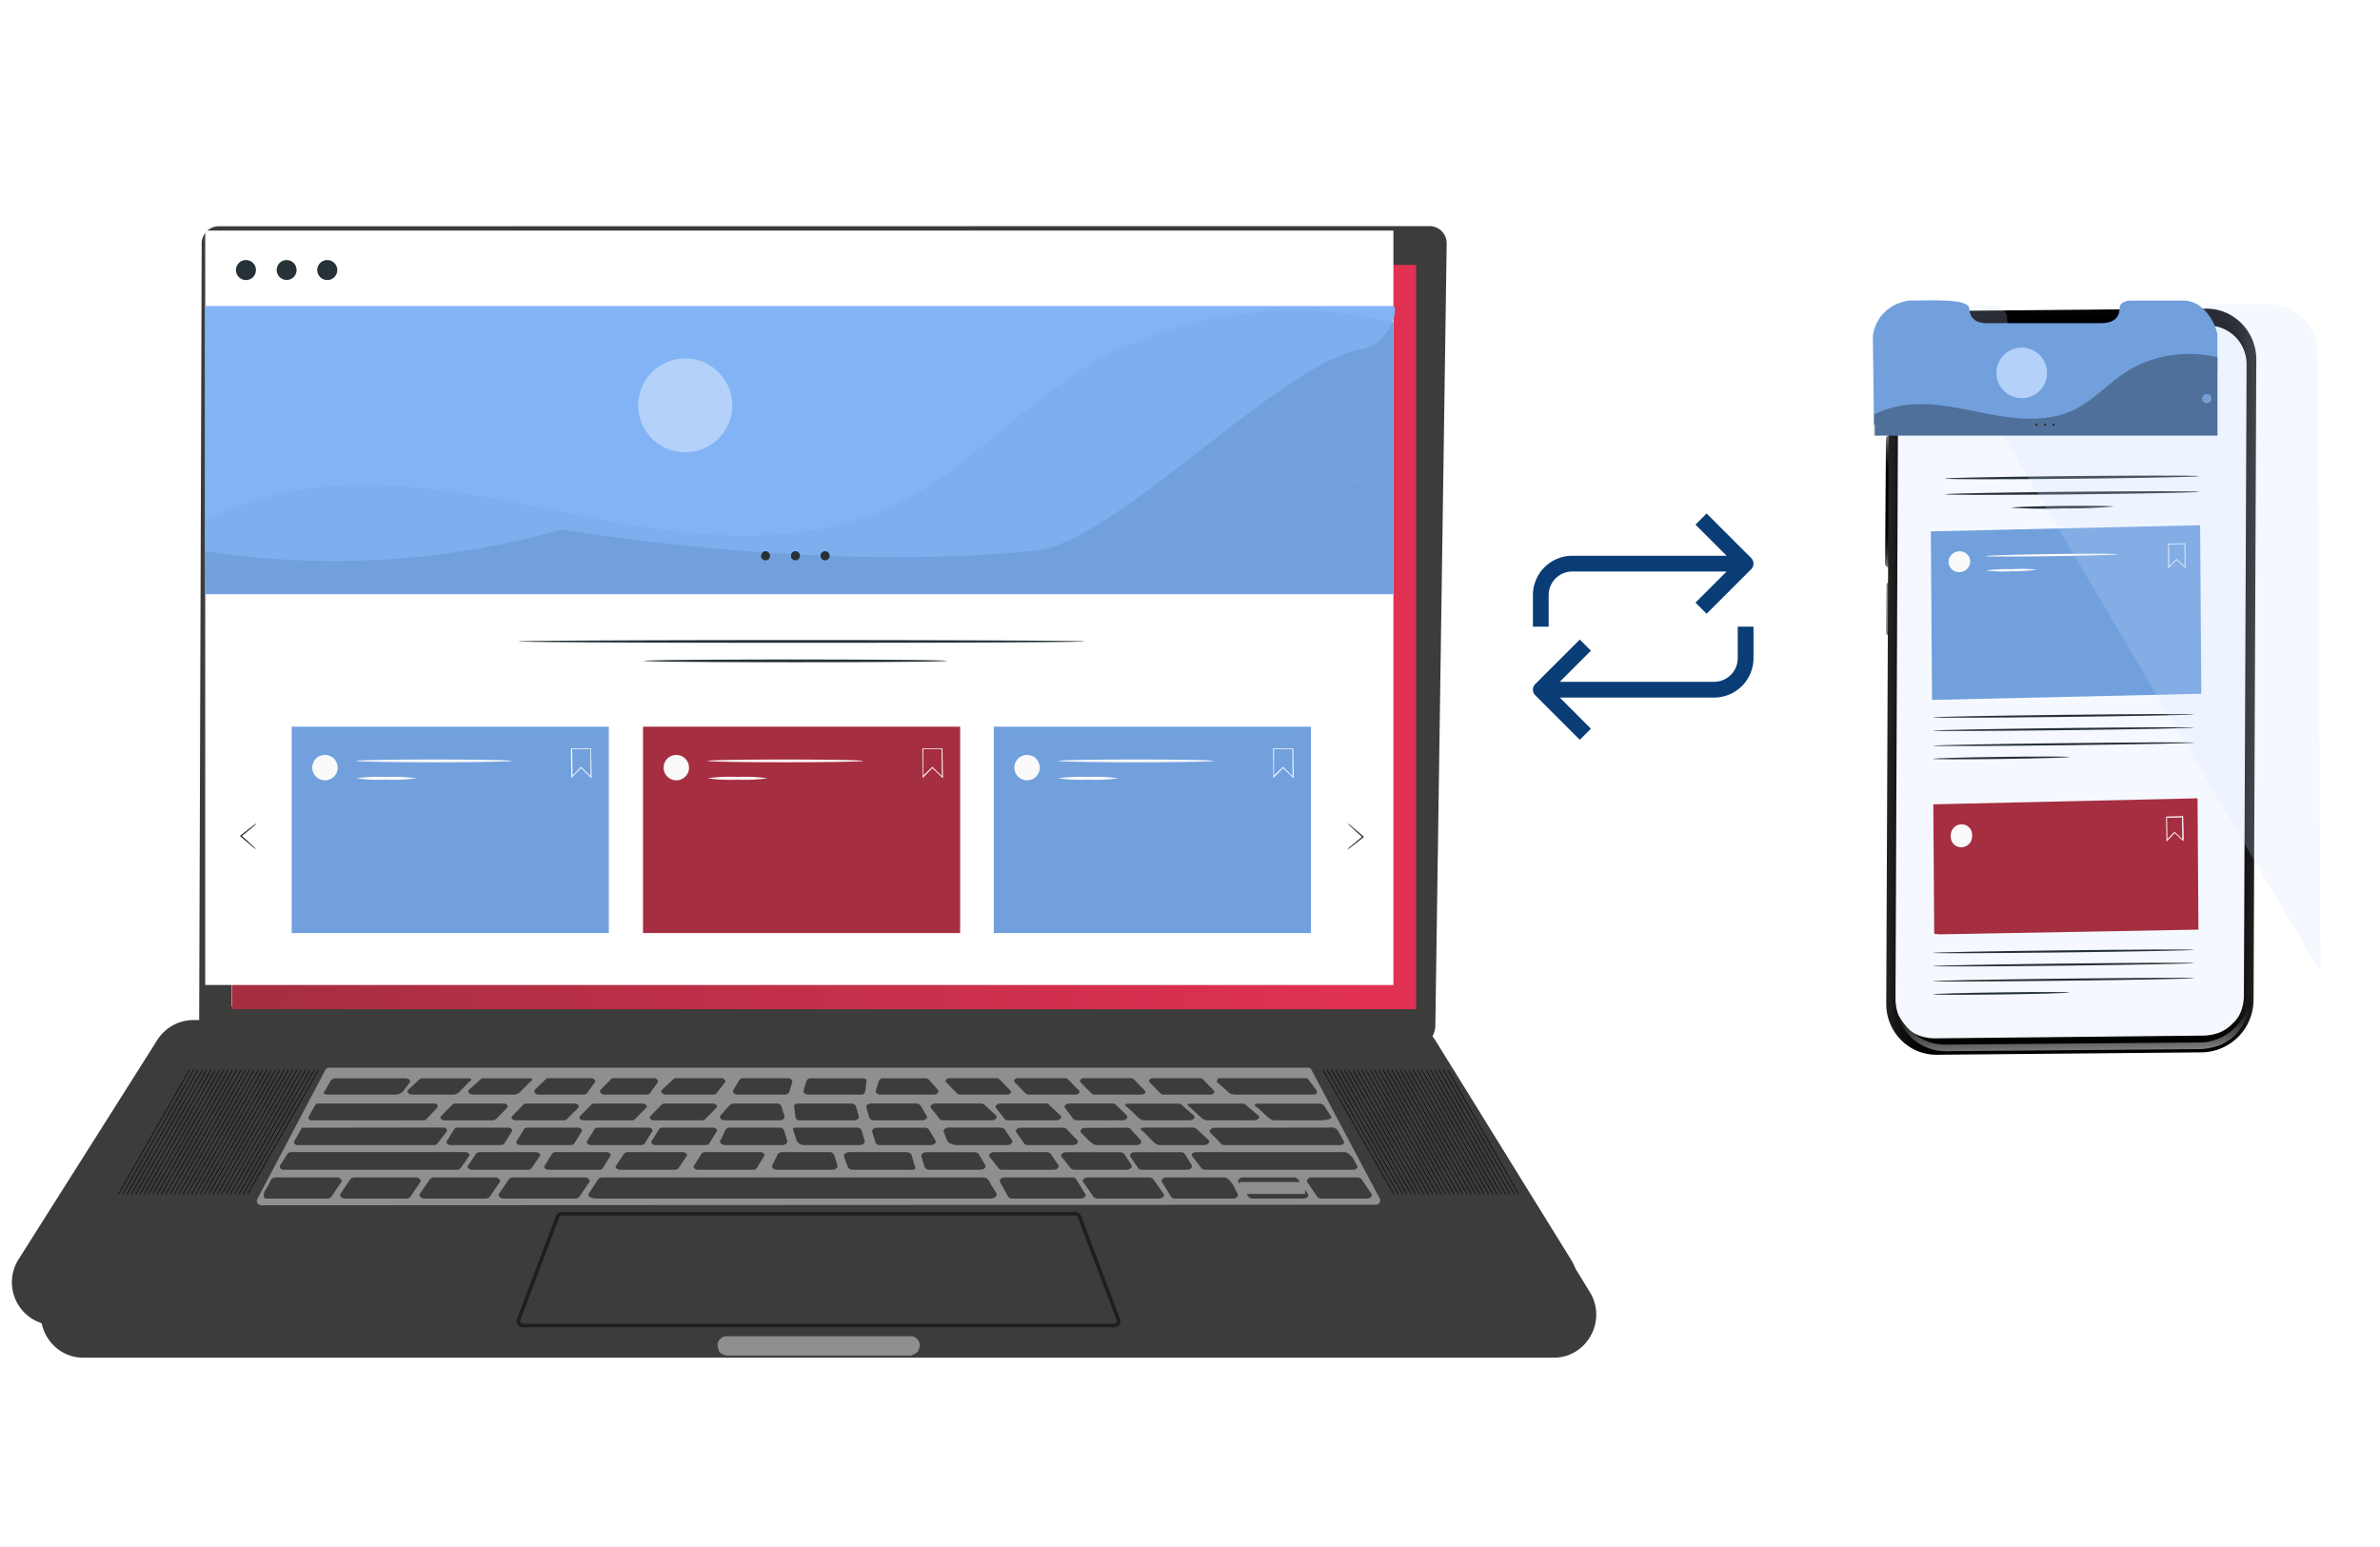 <svg width="200" height="130" fill="none" xmlns="http://www.w3.org/2000/svg"><g clip-path="url(#clip0)"><g filter="url(#filter0_d)"><path d="M156.485 34.883l-.076 10.48c.01.174.109.298.291.286l.549.006a.334.334 0 00.304-.283l.076-10.48c-.01-.174-.108-.298-.291-.286l-.549-.006c-.185-.031-.314.109-.304.282z" fill="url(#paint0_linear)"/><path d="M156.531 47.159l-.038 3.97c.01.175.107.299.285.286l.537.006c.134-.01.263-.106.297-.283l.038-3.97c-.01-.175-.107-.298-.285-.286l-.537-.006c-.179.013-.305.153-.297.283z" fill="url(#paint1_linear)"/><path d="M156.738 28.495l-.231 53.873c.007 2.394 1.932 4.303 4.275 4.265l22.244-.2a4.423 4.423 0 004.349-4.36l.23-53.873c-.006-2.395-1.931-4.303-4.274-4.266l-22.245.2c-2.389-.003-4.354 1.967-4.348 4.36z" fill="url(#paint2_linear)"/><path d="M161.346 24.407l21.258-.178a4.115 4.115 0 012.954 1.244c.789.798 1.198 1.837 1.218 2.947l.035.595c.023-1.112-.432-2.19-1.221-2.99a4.005 4.005 0 00-2.995-1.197l-21.258.178a4.2 4.2 0 00-2.985 1.236 4.4 4.4 0 00-1.269 2.995l.012-.556c.011-.556.11-1.119.342-1.648.231-.529.554-.979.924-1.39.369-.41.876-.702 1.386-.952a4.956 4.956 0 011.599-.284z" fill="url(#paint3_linear)"/><path d="M182.766 86.16l-21.214.176a4.255 4.255 0 01-2.995-1.198c-.373-.401-.704-.848-.908-1.346a4.053 4.053 0 01-.311-1.601l.01-.599c-.024 1.112.432 2.19 1.22 2.99a4.006 4.006 0 002.995 1.198l21.258-.178c1.135.005 2.201-.455 3.026-1.282a4.405 4.405 0 001.269-2.995l-.01.599a4.311 4.311 0 01-.341 1.647 5.201 5.201 0 01-.924 1.39 4.089 4.089 0 01-1.389.91c-.558.167-1.118.292-1.686.29z" fill="url(#paint4_linear)"/><path d="M186.788 28.563l-.227 53.177a3.854 3.854 0 01-.238 1.236 2.567 2.567 0 01-.736 1.054c-.29.325-.674.57-1.063.73-.389.158-.828.233-1.268.264l-22.687.232a3.93 3.93 0 01-1.251-.215 2.496 2.496 0 01-1.059-.708 5.403 5.403 0 01-.724-1.037c-.155-.38-.224-.811-.25-1.245l.228-53.177a3.24 3.24 0 01.762-2.1 3.284 3.284 0 011.97-1.143 1.28 1.28 0 01.572-.041l3.981-.024c.133-.01.223.027.358.061.091.037.228.115.277.198.093.08.145.208.194.291a.918.918 0 01.064.344c.015.26.072.474.258.634.187.161.415.275.635.26l11.101-.099a1.11 1.11 0 00.648-.264c.166-.186.286-.412.271-.672-.008-.13.031-.22.068-.354.039-.09.119-.226.203-.319a.723.723 0 01.298-.195.982.982 0 01.35-.069l3.981-.024a3.24 3.24 0 013.284 3.204z" fill="#F5F9FF"/><path d="M182.791 38.012c0 .063-4.781.16-10.679.218-5.897.058-10.669.054-10.668-.01 0-.063 4.781-.156 10.674-.214 5.893-.057 10.673-.053 10.673.006zm.013 1.318c-.001.059-4.782.156-10.679.214-5.897.057-10.669.053-10.669-.007.001-.06 4.781-.157 10.675-.214 5.893-.058 10.673-.053 10.673.006zm-7.193 1.239c-1.43.12-2.865.17-4.298.151a43.941 43.941 0 01-4.298-.054c0-.056 1.922-.125 4.298-.152 2.376-.027 4.298 0 4.298.055z" fill="#263238"/><path d="M182.886 42.135l-22.63.518.098 14.164 22.63-.518-.098-14.164z" fill="#71A0DD"/><path d="M162.661 46.079c.501-.012.905-.413.902-.897-.004-.484-.412-.867-.914-.855-.501.012-.904.413-.901.897.003.483.412.866.913.855zm18.993-.337l-.754-.69-.691.702-.014-2.065 1.441-.033.018 2.086zm-.755-.78l.025.024.662.609-.012-1.876-1.311.03.016 1.85.62-.637zm-4.944-.386c0 .046-2.502.122-5.544.164-3.043.043-5.557.038-5.557-.008 0-.047 2.502-.132 5.557-.175 3.055-.043 5.544-.028 5.544.019zm-6.799 1.293a12.19 12.19 0 01-2.135.13c-.72.046-1.442.028-2.155-.054.713-.1 1.435-.137 2.155-.113a12.568 12.568 0 012.135.037z" fill="#FAFAFA"/><path d="M160.538 76.466c.208.034.419.05.631.047l21.574-.393-.076-11.035-22.204.505.075 10.876zm20.92-9.882l.039 2.03-.735-.678-.655.71-.035-2.03 1.386-.032zm-18.64.883a.896.896 0 01.495.134.848.848 0 01.144 1.329.91.91 0 01-.968.21.866.866 0 01-.401-.31.834.834 0 01-.153-.478.864.864 0 01.256-.618.917.917 0 01.627-.267z" fill="#A62E41"/><path d="M180.733 67.911l.025.02.649.61-.033-1.872-1.286.042.033 1.838.612-.638z" fill="#A62E41"/><path d="M162.836 69.026a.901.901 0 00.885-.897.867.867 0 00-.897-.856.901.901 0 00-.885.897.867.867 0 00.897.856zm17.901-1.024l.738.69-.039-2.065-1.412.032.035 2.065.678-.722zm.637-1.332l.033 1.87-.65-.608-.025-.02-.612.637-.032-1.837 1.286-.042z" fill="#FAFAFA"/><path d="M182.398 58.03c0 .048-4.923.146-10.991.217-6.068.07-11.003.087-11.002.039 0-.048 4.922-.147 10.995-.218 6.072-.07 10.998-.087 10.998-.038zm.011 1.112c-.001.049-4.923.147-10.991.218-6.069.07-11.003.087-11.003.039.001-.048 4.923-.147 10.996-.218 6.072-.07 10.998-.09 10.998-.038zm.014 1.268c-.001.048-4.923.146-10.992.217-6.068.07-11.002.087-11.002.039 0-.048 4.923-.147 10.995-.218 6.073-.07 10.999-.09 10.999-.038zm-10.517 1.203c0 .048-2.564.123-5.727.166-3.164.042-5.74.035-5.74-.012 0-.048 2.568-.123 5.732-.166 3.164-.042 5.735-.035 5.735.012zm10.492 16.205c0 .048-4.923.147-10.991.218-6.068.07-11.003.087-11.002.038 0-.048 4.922-.147 10.995-.217 6.072-.071 10.998-.087 10.998-.039zm.011 1.113c-.001.048-4.923.147-10.991.218-6.069.07-11.003.086-11.003.038.001-.048 4.923-.147 10.996-.217 6.072-.071 10.998-.09 10.998-.039zm.014 1.267c-.001.048-4.923.147-10.992.217-6.068.071-11.002.087-11.002.04 0-.05 4.923-.148 10.995-.218 6.073-.071 10.999-.09 10.999-.04zm-10.517 1.204c0 .047-2.564.123-5.727.165-3.164.042-5.74.036-5.74-.012 0-.047 2.568-.123 5.732-.165 3.164-.042 5.735-.036 5.735.012z" fill="#263238"/><path d="M175.375 26.263l-6.933.057c-.044.003-.09-.037-.136-.076-.045-.039-.048-.081-.05-.123l-.005-.085c-.003-.042.041-.045.041-.045l.041-.045.087-.006 6.933-.057.087-.006c.044-.003.046.04.046.04s.046.038.049.08l.004.085.005.084c.003.043-.041.046-.041.046l-.041.045-.087.006z" fill="url(#paint5_linear)"/><path d="M167.013 26.442a.401.401 0 00.216-.058c.042-.047.127-.096.124-.14.041-.046.036-.132.031-.219-.005-.086-.051-.126-.097-.166-.047-.04-.093-.08-.183-.117l-.219.016a.625.625 0 00-.167.142.334.334 0 00-.075.222l.008.13c.002.043.048.083.095.123.046.04.09.037.092.08.088-.006.131-.01.175-.012z" fill="url(#paint6_linear)"/><path d="M176.732 26.414l.131-.01c.044-.003.085-.05.126-.096.041-.046.083-.092.08-.136-.002-.043.039-.09.036-.132l-.007-.13c-.003-.043-.049-.083-.095-.123-.047-.04-.09-.037-.137-.077-.043.003-.09-.037-.133-.034l-.132.01c-.043.002-.085.049-.126.095-.041.047-.082.093-.08.136-.041.046-.039.09-.036.133l.008.13c.002.043.048.083.095.123.046.04.09.037.136.077.046.04.09.037.134.034z" fill="url(#paint7_linear)"/></g><path d="M194.753 29.623l.268 52.134-33.093-56.05c.214-.069.486-.087.707-.047l4.918.005c.163-.011.276.036.442.08.113.048.283.146.345.251.116.102.181.262.243.368.065.16.072.269.083.433.021.327.094.596.326.8.232.204.515.35.787.331l13.713-.027c.327-.022.592-.149.798-.327.204-.232.349-.516.327-.843-.011-.164.037-.276.08-.444.048-.112.146-.283.247-.4a.88.88 0 01.367-.243c.159-.065.268-.072.431-.083l4.918.005c.545-.036 1.045.095 1.549.28.504.187.961.485 1.316.9.355.415.711.83.906 1.31.196.48.286 1.022.322 1.567z" fill="#D0E4FF" fill-opacity=".2"/><path d="M178.592 31.304c-1.5.985-2.727 2.383-4.346 3.152-2.014.957-4.369.823-6.567.438-2.197-.384-4.377-.996-6.608-.928a8.363 8.363 0 00-3.496.863v1.776h28.763v-6.578c-2.615-.634-5.497-.202-7.746 1.277zm-7.453 4.472a.113.113 0 110-.226.113.113 0 110 .226zm.717 0a.114.114 0 01-.105-.07.121.121 0 01-.006-.065.113.113 0 01.224.022.113.113 0 01-.113.113zm.718 0a.115.115 0 01-.08-.033.114.114 0 010-.16.115.115 0 01.161 0 .114.114 0 010 .16.115.115 0 01-.081.033zm12.618-2.545a.372.372 0 01.633.261.372.372 0 01-.633.262.369.369 0 01.005-.523h-.005z" fill="#71A0DD"/><path d="M166.194 35.043c3.364.51 7.533.895 11.468.51 1.972-.192 6.712-4.032 8.675-4.274v-3.176c-.232-1.176-1.265-2.845-2.845-2.845h-4.425s-.949 0-.949.632c0 .633-.316 1.265-1.58 1.265h-9.799c-.604-.062-1.2-.31-1.264-1.265-.056-.834-3.477-.632-5.058-.632-2.212.316-3.034 2.133-3.034 3.161l.095 7.27c2.921.447 5.971.131 8.716-.646z" fill="#71A0DD"/><path d="M171.138 35.565a.114.114 0 00-.105.07.105.105 0 00-.006.065.109.109 0 00.031.058.112.112 0 00.174-.017.114.114 0 00-.014-.143.113.113 0 00-.08-.033zm.717.225a.113.113 0 100-.226.113.113 0 000 .227zm.718 0c.063 0 .114-.05.114-.112a.114.114 0 00-.227 0c0 .062.051.113.113.113z" fill="#263238"/><path d="M171.397 32.837a2.12 2.12 0 000-3.002 2.13 2.13 0 00-3.008 0 2.12 2.12 0 000 3.002 2.13 2.13 0 003.008 0z" fill="#B4D1FA"/><path d="M185.459 33.862a.37.37 0 100-.74.37.37 0 000 .74z" fill="#71A0DD"/><path opacity=".3" d="M178.592 31.304c-1.5.985-2.727 2.383-4.347 3.152-2.014.957-4.368.823-6.566.438-2.198-.384-4.378-.996-6.609-.928-1.214.03-2.503.325-3.591.863v1.776h28.858v-6.578c-2.615-.634-5.496-.202-7.745 1.277zm-7.454 4.472a.113.113 0 110-.226c.03 0 .059.012.08.033a.11.11 0 010 .16.113.113 0 01-.08.033zm.717 0a.112.112 0 01-.104-.07.112.112 0 01.148-.148c.02.009.038.023.051.042a.114.114 0 01-.014.143.117.117 0 01-.081.033zm.719 0a.113.113 0 110-.226.113.113 0 110 .226zm12.617-2.545a.372.372 0 01.633.261.367.367 0 01-.443.363.372.372 0 01-.19-.101.37.37 0 01.005-.523h-.005z" fill="#000"/><g filter="url(#filter1_d)"><g filter="url(#filter2_di)"><path d="M117.245 85.815l-101.09.182a1.445 1.445 0 01-1.42-1.466l.214-66.09a1.442 1.442 0 011.473-1.427L118.15 17a1.443 1.443 0 011.42 1.466l-.953 65.731c-.011.799-.578 1.63-1.372 1.618z" fill="#3C3C3B"/><path d="M116.848 20.433H17.442v62.128h99.406V20.433z" fill="#fff"/><path d="M67.144 19.623a1.084 1.084 0 100-2.168 1.084 1.084 0 000 2.168z" fill="#3C3C3B"/><path d="M67.144 19.262a.723.723 0 100-1.445.723.723 0 000 1.445z" fill="#3C3C3B"/></g><path d="M5.017 112.093H128.55c2.807 0 4.525-3.109 3.046-5.523l-11.32-18.408a3.58 3.58 0 00-3.044-1.707H16.602a3.576 3.576 0 00-3.026 1.677L1.991 106.547c-1.512 2.405.203 5.546 3.026 5.546z" fill="#3C3C3B"/><g filter="url(#filter3_i)"><path d="M4.605 111.37h124.347a3.612 3.612 0 003.158-1.86 3.612 3.612 0 00-.093-3.662l-11.399-18.422a3.605 3.605 0 00-3.065-1.708H16.262a3.604 3.604 0 00-3.045 1.678L1.561 105.825a3.609 3.609 0 001.208 5.039c.556.329 1.19.504 1.836.506z" fill="#3C3C3B"/></g><path opacity=".5" d="M91.981 108.894a.36.36 0 01-.338.49H41.916a.367.367 0 01-.354-.321.36.36 0 01.022-.171l3.277-8.666a.36.36 0 01.339-.23h43.166a.363.363 0 01.339.23l3.276 8.668z" stroke="#000" stroke-width=".3" stroke-miterlimit="10"/><path d="M74.555 111.913H59.024c-.583-.195-.601-.25-.724-.833a.766.766 0 01.723-.794h15.544a.766.766 0 01.723.794c-.083.612-.325.649-.735.833z" fill="#8F8F8F"/><g filter="url(#filter4_di)"><path d="M113.633 99.237l-93.7.046a.362.362 0 01-.304-.536l5.72-10.85a.35.35 0 01.302-.175h82.253a.346.346 0 01.297.166l5.729 10.803a.36.36 0 01-.297.546z" fill="#8F8F8F"/><path d="M25.456 98.721H20.37c-.35 0-.197-.625 0-.821l.447-.826c.1-.09.232-.136.366-.131h5.087c.35 0 .56.262.364.46l-.808 1.187a.516.516 0 01-.369.131zm6.654.001h-5.097c-.35 0-.557-.265-.364-.46l.809-1.188c.1-.09.23-.136.363-.131h5.087c.35 0 .56.262.366.46l-.808 1.187a.523.523 0 01-.357.132zm6.649-.001h-5.066c-.35 0-.56-.264-.364-.46l.806-1.187c.1-.09.232-.136.366-.131h5.087c.35 0 .56.262.364.46l-.809 1.187a.518.518 0 01-.384.131zm7.541.001h-5.96c-.353 0-.56-.265-.366-.46l.808-1.188c.1-.09.232-.137.366-.131h5.962c.35 0 .56.262.366.46l-.808 1.187a.523.523 0 01-.367.132zm35.45-.337c-.016.19-.246.336-.517.336H48.278c-.76 0-.962-.264-.773-.46l.778-1.187a.49.49 0 01.352-.131h31.923c.368 0 .518.159.716.591l.474.76c.006.03.006.06.003.091zm7.042.336h-5.688a.419.419 0 01-.433-.248l-.654-1.185c-.046-.182.161-.346.433-.346h5.612a.424.424 0 01.433.247l.73 1.187c.046.182-.161.345-.433.345zm6.518.001h-4.992c-.246 0-.46-.104-.495-.25l-.834-1.184c-.05-.182.184-.345.493-.345h5.002c.244 0 .46.103.495.246l.833 1.187c.053.182-.193.346-.502.346zm6.281 0h-4.804a.422.422 0 01-.433-.25l-.732-1.184c-.044-.182.161-.345.433-.345h4.737c.214 0 .37 0 .808.591l.431.842c.036.182-.178.346-.44.346zm-65.224-2.423H21.833c-.318 0-.397-.297-.23-.46l.586-.921a.496.496 0 01.332-.11h14.535c.318 0 .506.23.331.384l-.69.99a.495.495 0 01-.33.117zm5.957-.001h-4.631c-.32 0-.511-.23-.334-.384l.67-.99a.502.502 0 01.334-.11h4.63c.318 0 .51.23.332.385l-.67.989a.495.495 0 01-.331.11zm6.013 0H44.1c-.292 0-.46-.23-.304-.384l.613-.99a.43.43 0 01.304-.11h4.239c.29 0 .46.23.304.384l-.615.99a.431.431 0 01-.304.11zm63.328.001H99.32c-.203 0-.378-.088-.41-.208l-.76-.987c-.041-.152.154-.29.412-.29h12.352c.203 0 .352 0 .769.495l.389.702c.046.152-.149.288-.407.288zm1.18 2.423h-3.772a.514.514 0 01-.363-.132l-.809-1.187c-.193-.198.014-.46.364-.46h3.772a.517.517 0 01.364.13l.808 1.188c.196.196-.014.46-.364.46zm-5.34 0h-4.209a.522.522 0 01-.366-.132l-.808-1.187c-.194-.198.016-.46.366-.46h4.2a.517.517 0 01.364.13l.808 1.188c.21.196-.005.46-.355.46zm-52.83-2.424h-4.552c-.316 0-.502-.23-.327-.384l.658-.99a.484.484 0 01.327-.11h4.558c.313 0 .5.23.326.385l-.658.989a.486.486 0 01-.332.11zm6.589 0h-4.606c-.29 0-.46-.23-.304-.384l.615-.99a.431.431 0 01.304-.11h4.606c.292 0 .46.23.304.384l-.613.99a.43.43 0 01-.306.11zm6.663 0h-4.606c-.35 0-.566-.25-.386-.448l.442-.891a.528.528 0 01.387-.145h3.893a.447.447 0 01.443.23l.271.89c.053.194-.158.364-.444.364zm12.455 0h-4.255a.43.43 0 01-.43-.23l-.263-.888c-.055-.184.152-.357.43-.357h3.991a.479.479 0 01.408.187l.527.89c.108.187-.097.398-.408.398zm6.141 0h-4.257a.427.427 0 01-.429-.23l-.709-.897c-.055-.184.152-.357.43-.357h4.355a.477.477 0 01.405.187l.604.89c.122.196-.09.407-.399.407zm6.133 0h-4.322a.438.438 0 01-.438-.23l-.711-.888c-.056-.184.154-.357.435-.357h4.467a.489.489 0 01.415.187l.568.89c.118.187-.099.398-.414.398zm5.112 0h-3.793a.38.38 0 01-.384-.23l-.624-.888c-.049-.184.136-.357.382-.357h3.88a.415.415 0 01.364.187l.536.89c.104.186-.085.398-.361.398zm-63.25-2.075H22.99c-.23 0-.361-.219-.23-.382l.613-1.077h.361l11.54-.014c.23 0 .36.216.23.38l-.756.978a.292.292 0 01-.23.115zm5.555 0H35.88c-.288 0-.46-.219-.3-.382l.604-.978a.422.422 0 01.3-.108h4.192c.29 0 .46.216.302.38l-.608.977a.424.424 0 01-.297.11zm5.86 0H41.75c-.29 0-.46-.219-.301-.382l.603-.978a.422.422 0 01.3-.108h4.192c.29 0 .461.216.302.38l-.603.977a.42.42 0 01-.311.11zm64.697 0h-9.483c-.509.048-.536-.117-.776-.37l-.723-.723c-.032-.15.166-.361.362-.361l9.699-.014c.154 0 .543-.102.782.375l.45.808c.032.149-.106.285-.311.285zm-58.768 0H47.67c-.29 0-.46-.219-.301-.382l.603-.978a.424.424 0 01.302-.108h4.193c.288 0 .46.216.3.38l-.602.977a.429.429 0 01-.302.11zm5.426 0h-4.193c-.29 0-.46-.219-.302-.382l.604-.978a.422.422 0 01.299-.108h4.193c.29 0 .46.216.302.38l-.604.977a.421.421 0 01-.299.11zm6.436 0h-4.778c-.338 0-.546-.251-.373-.447l.419-.879a.505.505 0 01.373-.142h4.099a.428.428 0 01.426.23l.26.881c.053.186-.152.357-.426.357zm6.511 0h-4.778a.78.78 0 01-.511-.37l-.311-.956c-.05-.129.23-.142.373-.142h4.967a.428.428 0 01.426.23l.26.881c.053.186-.152.357-.426.357zm5.963 0h-4.211a.423.423 0 01-.424-.23l-.263-.882c-.053-.181.152-.35.426-.35h3.952a.462.462 0 01.403.185l.52.881c.113.184-.097.396-.403.396zm6.436 0h-4.21c-.46 0-.787-.23-.828-.37l-.293-.749c-.053-.181.152-.35.426-.35h4.32a.461.461 0 01.403.185l.594.881c.106.191-.106.403-.412.403zm5.549 0h-3.795a.383.383 0 01-.385-.23l-.626-.882c-.048-.181.136-.35.384-.35h3.56a.406.406 0 01.364.185l.861.88c.102.185-.087.397-.363.397zm10.986 0h-3.765a.896.896 0 01-.46-.249l-.878-.89c-.44-.297-.067-.33.207-.33h3.952a.461.461 0 01.403.185l.953.881c.106.191-.104.403-.412.403zm-5.634 0h-3.288c-.175 0-.362 0-.723-.361l-.723-.723c-.044-.182.13-.361.361-.361l3.565-.014a.373.373 0 01.34.184l.809.881c.097.182-.083.394-.34.394zm-59.932-2.078h-9.402a.23.23 0 01-.23-.366l.534-.939a.269.269 0 01.23-.105H34.5a.23.23 0 01.23.365l-.895.94a.271.271 0 01-.23.105zm5.792 0h-4.027c-.279 0-.445-.21-.29-.366l.92-.939a.408.408 0 01.29-.105h4.028c.277 0 .442.209.288.365l-.92.94a.406.406 0 01-.289.105zm5.971 0h-4.027c-.28 0-.443-.21-.29-.366l.92-.939a.405.405 0 01.288-.106h4.028c.278 0 .444.21.29.366l-.921.94a.41.41 0 01-.288.105zm5.697 0h-4.016c-.278 0-.444-.21-.29-.366l.921-.939a.408.408 0 01.29-.105h4.028c.276 0 .442.209.29.365l-.92.94a.403.403 0 01-.303.105zm5.92 0h-4.028c-.276 0-.442-.21-.29-.366l.921-.939a.405.405 0 01.288-.106h4.027c.28 0 .445.21.29.366l-.92.94a.407.407 0 01-.288.105zm6.529 0h-4.59c-.324 0-.524-.23-.359-.428l.751-.844a.485.485 0 01.357-.139h3.592a.408.408 0 01.408.23l.25.845c.051.173-.147.336-.41.336zm6.253 0h-4.59c-.32 0-.32-.283-.356-.428l-.086-.844a.49.49 0 01.36-.139h4.423a.408.408 0 01.408.23l.25.845c.051.173-.144.336-.41.336zm5.728 0h-4.036a.408.408 0 01-.408-.23l-.251-.845c-.05-.174.147-.338.41-.338h3.795a.462.462 0 01.368.191l.5.847c.117.172-.083.375-.378.375zm5.835 0h-4.043a.408.408 0 01-.41-.23l-.668-.845c-.05-.175.148-.338.41-.338h3.795a.461.461 0 01.387.177l.92.847c.1.186-.096.389-.39.389zm5.432 0h-4.02a.404.404 0 01-.406-.23l-.663-.845c-.05-.174.145-.338.408-.338h3.762a.446.446 0 01.385.177l.91.847c.117.186-.083.389-.376.389zm11.178 0h-3.827a.921.921 0 01-.46-.23l-.892-.856c-.444-.285-.067-.317.212-.317h4a.493.493 0 01.41.177l.967.847c.117.177-.097.38-.41.38zm-5.604 0h-3.837a.385.385 0 01-.389-.23l-.636-.845c-.048-.174.139-.338.39-.338h3.608a.421.421 0 01.368.177l.873.847c.095.186-.096.389-.377.389zm11.017 0h-3.933a.971.971 0 01-.484-.23l-.921-.856c-.46-.285-.07-.317.216-.317h4.12a.505.505 0 01.426.181l.997.847c.117.173-.101.375-.421.375zm5.734 0h-4.009a.98.98 0 01-.49-.23l-.933-.856c-.461-.285-.069-.317.23-.317h4.96a.523.523 0 01.429.177l.502.773c.115.177.354.354-.689.453zm-7.196-2.163h6.576a.23.23 0 00.207-.244.22.22 0 00-.037-.11l-.69-.92a.202.202 0 00-.171-.104h-7.299a.232.232 0 00-.187.13.23.23 0 00.016.226l1.046.92c.041.065.469.102.539.102zm-6.093 0h3.915c.27 0 .428-.203.278-.354l-.898-.92a.396.396 0 00-.28-.104h-3.915c-.27 0-.43.204-.281.356l.9.92c.077.07.178.106.281.102zm-5.803 0h3.915c.27 0 .43-.203.281-.354l-.9-.92a.396.396 0 00-.281-.104h-3.915c-.27 0-.43.204-.28.356l.897.92c.078.07.18.107.284.102zm-5.531 0h3.915c.27 0 .428-.203.278-.354l-.898-.92a.396.396 0 00-.28-.104h-3.915c-.27 0-.43.204-.281.356l.9.92c.077.07.178.106.281.102zm-5.759 0h3.914c.27 0 .43-.203.281-.354l-.9-.92a.396.396 0 00-.281-.104h-3.915c-.27 0-.428.204-.279.356l.899.92a.39.39 0 00.28.102zm-6.703 0h4.458c.313 0 .509-.23.347-.414l-.73-.822a.46.46 0 00-.347-.133H72.24a.394.394 0 00-.396.23l-.244.821c-.048.162.143.318.399.318zm-6.07 0h4.459c.31 0 .31-.274.347-.414l.081-.822a.461.461 0 00-.348-.133h-4.308a.396.396 0 00-.396.23l-.244.822c-.04.16.152.317.41.317zm-5.926 0h3.928a.396.396 0 00.396-.23l.244-.822c.049-.17-.143-.329-.398-.329h-3.685a.433.433 0 00-.375.173l-.486.821c-.106.191.085.387.376.387zm-6.03 0h3.928a.396.396 0 00.396-.23l.647-.822c.051-.17-.14-.329-.396-.329h-3.672a.434.434 0 00-.376.173l-.891.821c-.115.191.078.387.364.387zm-5.176 0h3.546a.354.354 0 00.357-.23l.585-.822c.044-.17-.13-.329-.36-.329h-3.325a.381.381 0 00-.338.173l-.804.821c-.096.191.081.387.339.387zm-11.036 0h3.53a.842.842 0 00.433-.23l.817-.83c.41-.277.063-.31-.193-.31h-3.684a.439.439 0 00-.376.173l-.912.822c-.096.18.1.375.385.375zm5.526 0h3.735a.379.379 0 00.377-.23l.615-.822c.048-.17-.133-.329-.378-.329h-3.504a.41.41 0 00-.357.173l-.848.822c-.101.19.086.386.36.386zm-10.638 0h3.519a.844.844 0 00.43-.23l.82-.83c.408-.277.06-.31-.196-.31H33.54a.438.438 0 00-.376.173l-.89.822c-.107.18.09.375.377.375zm-7.018 0h5.686c.19-.029.37-.108.52-.23l.624-.83c0-.31-.288-.31-.594-.31h-5.6a.571.571 0 00-.46.173l-.636 1.093s.104.104.46.104zm48.738 6.316h-4.63a.521.521 0 01-.503-.23l-.313-.897c-.065-.184.18-.357.504-.357h4.681a.6.6 0 01.477.187l.255.89c.224.488-.108.407-.472.407z" fill="#3C3C3B"/><path d="M102.185 97.83h5.482" stroke="#8F8F8F" stroke-miterlimit="10"/></g><path d="M24.998 85.364h-7.853a.23.23 0 00-.23.23v.262c0 .127.103.23.23.23h7.853a.23.23 0 00.23-.23v-.262a.23.23 0 00-.23-.23zm91.093 0h-7.852a.23.23 0 00-.23.23v.262c0 .127.103.23.23.23h7.852a.23.23 0 00.231-.23v-.262a.23.23 0 00-.231-.23zM24.87 87.89l-5.784 10.477H7.52l6.143-10.477H24.87zm84.2 0l5.782 10.477h11.231l-6.169-10.477H109.07z" fill="#3C3C3B"/><path d="M109.881 87.89l5.987 10.477m-5.625-10.477l5.987 10.477m-5.626-10.477l5.987 10.477m-5.626-10.477l5.987 10.477m-5.625-10.477l5.987 10.477m-5.626-10.477l5.988 10.477m-5.625-10.477l5.987 10.477M112.41 87.89l5.987 10.477m-5.623-10.477l5.987 10.477M109.52 87.89l5.987 10.477m-6.349-10.477l5.987 10.478m-1.288-10.478l5.987 10.477m-5.625-10.477l5.987 10.477m-5.625-10.477l5.987 10.477m-5.626-10.477l5.987 10.477m-5.624-10.477l5.987 10.477m-5.628-10.477l5.987 10.477m-5.625-10.477l5.987 10.477m-5.625-10.477l5.987 10.477m-5.626-10.477l5.987 10.477m-9.241-10.477l5.987 10.477m-6.347-10.477l5.987 10.477m-1.288-10.477l5.987 10.477m-5.625-10.477l5.987 10.477m-5.625-10.477l5.987 10.477m-5.626-10.477l5.987 10.477M119.28 87.89l5.987 10.477M119.64 87.89l5.989 10.477m-8.156-10.477l5.987 10.477m-6.349-10.477l5.987 10.477M23.693 87.89l-5.987 10.477m5.626-10.477l-5.987 10.477M22.97 87.89l-5.987 10.477m5.625-10.477l-5.987 10.477m5.627-10.477L16.26 98.367m5.626-10.477l-5.988 10.477m5.625-10.477l-5.987 10.477m5.626-10.477l-5.987 10.477m5.627-10.477l-5.987 10.477m9.238-10.477l-5.987 10.477m6.35-10.477l-5.987 10.477M24.78 87.89l-5.988 10.477m.926-10.477L13.73 98.367m5.624-10.477l-5.987 10.477m5.627-10.477l-5.987 10.477m5.626-10.477l-5.987 10.477m5.625-10.477l-5.987 10.477m5.625-10.477l-5.987 10.477m5.626-10.477L11.56 98.367m5.625-10.477l-5.987 10.477m5.626-10.477l-5.987 10.477m9.242-10.477l-5.987 10.477M20.44 87.89l-5.987 10.477M15.74 87.89L9.753 98.367m5.626-10.477L9.392 98.367m5.623-10.477L9.028 98.367m5.627-10.477L8.668 98.367m5.625-10.477L8.306 98.367m5.625-10.477L7.944 98.369M16.1 87.89l-5.987 10.477m6.35-10.477l-5.987 10.477" stroke="#000" stroke-width=".05" stroke-miterlimit="10"/><path d="M117.002 82.808H17.474V20.263h99.528v62.545z" fill="url(#paint8_linear)"/></g><path d="M117.092 19.377H17.245v63.395h99.847V19.377z" fill="#fff"/><path d="M21.508 22.694a.837.837 0 01-1.005.823.841.841 0 01-.612-1.144.84.84 0 011.617.321zm3.414 0a.832.832 0 01-1.001.813.835.835 0 01-.606-1.137.834.834 0 011.093-.45.837.837 0 01.514.774zm3.42 0a.837.837 0 01-1.006.822.841.841 0 01-.66-.66.837.837 0 01.83-1 .838.838 0 01.836.838zm62.784 31.208c0 .063-10.637.116-23.763.116-13.127 0-23.763-.053-23.763-.116 0-.062 10.636-.116 23.763-.116 13.126 0 23.763.054 23.763.116zm-11.558 1.633c0 .066-5.699.116-12.729.116-7.03 0-12.733-.05-12.733-.117 0-.066 5.699-.115 12.733-.115 7.035 0 12.729.053 12.729.116z" fill="#263238"/><path d="M51.162 61.065h-26.65v17.343h26.65V61.065z" fill="#71A0DD"/><path d="M28.378 64.507a1.064 1.064 0 01-.66.985 1.07 1.07 0 01-1.456-.777 1.064 1.064 0 011.047-1.274 1.07 1.07 0 011.069 1.066zm21.34.897l-.894-.856-.818.829-.026-2.484h1.693l.045 2.51zm-.894-.968l.027.027.773.758v-2.27h-1.542l.027 2.23.715-.745zm-5.818-.496c0 .063-2.928.117-6.539.117-3.61 0-6.538-.054-6.538-.116 0-.063 2.927-.116 6.538-.116s6.539.053 6.539.116zm-8.036 1.463a13.94 13.94 0 01-2.52.116 13.996 13.996 0 01-2.521-.116 13.526 13.526 0 012.52-.115c.842-.04 1.686-.002 2.521.115z" fill="#FAFAFA"/><path d="M80.685 61.065h-26.65v17.343h26.65V61.065z" fill="#A62E41"/><path d="M57.9 64.507a1.064 1.064 0 01-.658.985 1.071 1.071 0 01-1.457-.777 1.063 1.063 0 01.454-1.094 1.07 1.07 0 011.662.886zm21.34.897l-.893-.856-.813.829-.027-2.484h1.69l.044 2.51zm-.893-.968l.027.027.773.758-.027-2.27h-1.537v2.23l.764-.745zm-5.818-.496c0 .063-2.928.117-6.534.117-3.607 0-6.539-.054-6.539-.116 0-.063 2.927-.116 6.539-.116 3.61 0 6.534.053 6.534.116zm-8.032 1.463c-.835.115-1.678.154-2.52.116a13.94 13.94 0 01-2.52-.116 13.481 13.481 0 012.52-.115c.842-.04 1.686-.002 2.52.115z" fill="#FAFAFA"/><path d="M110.161 61.065h-26.65v17.343h26.65V61.065z" fill="#71A0DD"/><path d="M87.376 64.507a1.064 1.064 0 01-.66.985 1.071 1.071 0 01-1.456-.777 1.063 1.063 0 01.454-1.094 1.07 1.07 0 011.662.886zm21.341.897l-.894-.856-.814.829-.027-2.484h1.694l.041 2.51zm-.894-.968l.026.027.774.758-.023-2.27h-1.542v2.23l.765-.745zm-5.819-.496c0 .063-2.928.117-6.539.117-3.61 0-6.538-.054-6.538-.116 0-.063 2.927-.116 6.538-.116s6.539.053 6.539.116zm-8.036 1.463c-.835.115-1.679.154-2.52.116a13.94 13.94 0 01-2.521-.116 13.481 13.481 0 012.52-.115c.842-.04 1.686-.002 2.521.115z" fill="#FAFAFA"/><path opacity=".3" d="M60.376 36.852a3.936 3.936 0 000-5.575 3.957 3.957 0 00-5.587 0 3.936 3.936 0 000 5.575 3.957 3.957 0 005.587 0z" fill="#000"/><path d="M90.204 31.529c-5.207 3.42-9.466 8.272-15.088 10.943-6.99 3.323-15.164 2.855-22.793 1.521-7.63-1.333-15.196-3.46-22.941-3.224a29.025 29.025 0 00-12.134 2.997v6.163h99.843V27.096c-9.077-2.199-19.08-.7-26.887 4.433zM64.332 47.053a.394.394 0 01-.279-.67.394.394 0 01.557.555.394.394 0 01-.278.114zm2.489 0a.394.394 0 01-.386-.47.392.392 0 01.536-.285.394.394 0 01.128.64.394.394 0 01-.278.114zm2.494 0a.394.394 0 01-.278-.67.394.394 0 01.556.555.394.394 0 01-.278.114zm43.798-8.835a1.291 1.291 0 011.981.194 1.278 1.278 0 010 1.427 1.286 1.286 0 01-1.981.194 1.283 1.283 0 01.018-1.815h-.018z" fill="#71A0DD"/><path d="M47.173 44.508c11.674 1.772 26.147 3.108 39.806 1.772 6.846-.669 20.922-16.159 27.735-16.997 2.377-.792 2.774-3.566 2.377-3.566H17.244V46.32c10.14 1.55 20.398.886 29.929-1.812z" fill="#82B4F5"/><path d="M64.332 46.32a.394.394 0 00-.386.47.392.392 0 10.386-.47zm2.489.785a.393.393 0 100-.785.393.393 0 000 .785zm2.494 0a.393.393 0 10.001-.785.393.393 0 000 .785z" fill="#263238"/><path d="M60.376 36.852a3.936 3.936 0 000-5.575 3.957 3.957 0 00-5.587 0 3.936 3.936 0 000 5.575 3.957 3.957 0 005.587 0z" fill="#B4D1FA"/><path d="M114.042 40.408a1.286 1.286 0 100-2.569 1.286 1.286 0 100 2.569z" fill="#71A0DD"/><path opacity=".3" d="M90.204 31.529c-5.207 3.42-9.466 8.272-15.088 10.943-6.99 3.323-15.164 2.855-22.793 1.521-7.63-1.333-15.196-3.46-22.941-3.224a29.025 29.025 0 00-12.134 2.997v6.163h99.843V27.096c-9.077-2.199-19.08-.7-26.887 4.433zM64.332 47.053a.394.394 0 01-.279-.67.394.394 0 01.557.555.394.394 0 01-.278.114zm2.489 0a.394.394 0 01-.386-.47.392.392 0 01.536-.285.394.394 0 01.128.64.394.394 0 01-.278.114zm2.494 0a.394.394 0 01-.278-.67.394.394 0 01.556.555.394.394 0 01-.278.114zm43.798-8.835a1.291 1.291 0 011.981.194 1.278 1.278 0 010 1.427 1.286 1.286 0 01-1.981.194 1.283 1.283 0 01.018-1.815h-.018z" fill="#71A0DD"/><path d="M113.203 71.397a2.51 2.51 0 01.367-.339c.232-.2.563-.472.929-.771v.071a20.953 20.953 0 01-.894-.811 2.603 2.603 0 01-.362-.357c.144.09.279.192.403.308.241.196.572.477.934.789l.04.036-.04.035c-.367.295-.702.558-.948.745-.135.11-.278.208-.429.294zm-91.62-2.221c-.11.125-.233.239-.366.34-.233.2-.559.472-.93.77v-.07c.362.312.684.602.894.811.129.109.249.228.358.357a2.98 2.98 0 01-.403-.308 46.146 46.146 0 01-.934-.79l-.04-.035.04-.031c.367-.299.702-.562.948-.75.136-.109.281-.207.433-.294z" fill="#263238"/><path d="M146.029 55.308a1.986 1.986 0 01-1.986 1.986h-12.967l2.615-2.615-.936-.936-3.745 3.745a.663.663 0 000 .936l3.745 3.745.936-.936-2.615-2.615h12.967a3.314 3.314 0 003.31-3.31V52.66h-1.324v2.648zm-15.889-5.296c0-1.097.89-1.986 1.987-1.986h12.966l-2.615 2.615.936.936 3.745-3.745a.663.663 0 000-.936l-3.745-3.745-.936.936 2.615 2.615h-12.966a3.315 3.315 0 00-3.311 3.31v2.648h1.324v-2.648z" fill="#0A3D76"/></g><defs><linearGradient id="paint0_linear" x1="156.956" y1="45.62" x2="156.859" y2="34.581" gradientUnits="userSpaceOnUse"><stop stop-color="gray"/><stop offset=".01" stop-color="#727272"/><stop offset=".06" stop-color="#4F4F4F"/><stop offset=".1" stop-color="#323232"/><stop offset=".15" stop-color="#1C1C1C"/><stop offset=".2" stop-color="#0C0C0C"/><stop offset=".26" stop-color="#030303"/><stop offset=".34"/><stop offset=".7"/><stop offset=".75" stop-color="#050505"/><stop offset=".8" stop-color="#131313"/><stop offset=".86" stop-color="#2A2A2A"/><stop offset=".92" stop-color="#4B4B4B"/><stop offset=".98" stop-color="#747474"/><stop offset="1" stop-color="gray"/></linearGradient><linearGradient id="paint1_linear" x1="156.462" y1="151.496" x2="156.378" y2="142.993" gradientUnits="userSpaceOnUse"><stop stop-color="gray"/><stop offset=".01" stop-color="#727272"/><stop offset=".06" stop-color="#4F4F4F"/><stop offset=".1" stop-color="#323232"/><stop offset=".15" stop-color="#1C1C1C"/><stop offset=".2" stop-color="#0C0C0C"/><stop offset=".26" stop-color="#030303"/><stop offset=".34"/><stop offset=".7"/><stop offset=".75" stop-color="#050505"/><stop offset=".8" stop-color="#131313"/><stop offset=".86" stop-color="#2A2A2A"/><stop offset=".92" stop-color="#4B4B4B"/><stop offset=".98" stop-color="#747474"/><stop offset="1" stop-color="gray"/></linearGradient><linearGradient id="paint2_linear" x1="188.242" y1="55.118" x2="155.992" y2="54.947" gradientUnits="userSpaceOnUse"><stop stop-color="#323232"/><stop offset=".03" stop-color="#1C1C1C"/><stop offset=".06" stop-color="#0C0C0C"/><stop offset=".1" stop-color="#030303"/><stop offset=".15"/><stop offset=".87"/><stop offset=".91" stop-color="#050505"/><stop offset=".95" stop-color="#131313"/><stop offset=".99" stop-color="#2A2A2A"/><stop offset="1" stop-color="#333"/></linearGradient><linearGradient id="paint3_linear" x1="171.919" y1="24.622" x2="171.892" y2="22.436" gradientUnits="userSpaceOnUse"><stop/><stop offset=".16" stop-color="#050505"/><stop offset=".34" stop-color="#131313"/><stop offset=".53" stop-color="#2A2A2A"/><stop offset=".74" stop-color="#4B4B4B"/><stop offset=".95" stop-color="#747474"/><stop offset="1" stop-color="gray"/></linearGradient><linearGradient id="paint4_linear" x1="172.185" y1="81.222" x2="172.294" y2="86.37" gradientUnits="userSpaceOnUse"><stop/><stop offset=".16" stop-color="#050505"/><stop offset=".34" stop-color="#131313"/><stop offset=".53" stop-color="#2A2A2A"/><stop offset=".74" stop-color="#4B4B4B"/><stop offset=".95" stop-color="#747474"/><stop offset="1" stop-color="gray"/></linearGradient><linearGradient id="paint5_linear" x1="171.92" y1="23.873" x2="171.949" y2="27.22" gradientUnits="userSpaceOnUse"><stop/><stop offset=".14" stop-color="#050505"/><stop offset=".3" stop-color="#131313"/><stop offset=".47" stop-color="#2A2A2A"/><stop offset=".65" stop-color="#4B4B4B"/><stop offset=".83" stop-color="#747474"/><stop offset="1" stop-color="#A1A1A1"/></linearGradient><linearGradient id="paint6_linear" x1="169.046" y1="61.127" x2="169.215" y2="63.47" gradientUnits="userSpaceOnUse"><stop/><stop offset=".14" stop-color="#050505"/><stop offset=".3" stop-color="#131313"/><stop offset=".47" stop-color="#2A2A2A"/><stop offset=".65" stop-color="#4B4B4B"/><stop offset=".83" stop-color="#747474"/><stop offset="1" stop-color="#A1A1A1"/></linearGradient><linearGradient id="paint7_linear" x1="178.8" y1="61.363" x2="178.97" y2="63.723" gradientUnits="userSpaceOnUse"><stop/><stop offset=".14" stop-color="#050505"/><stop offset=".3" stop-color="#131313"/><stop offset=".47" stop-color="#2A2A2A"/><stop offset=".65" stop-color="#4B4B4B"/><stop offset=".83" stop-color="#747474"/><stop offset="1" stop-color="#A1A1A1"/></linearGradient><linearGradient id="paint8_linear" x1="20.542" y1="51.536" x2="113.991" y2="54.728" gradientUnits="userSpaceOnUse"><stop stop-color="#A62E41"/><stop offset="1" stop-color="#E13152"/></linearGradient><filter id="filter0_d" x="154.409" y="21.934" width="39.197" height="70.7" filterUnits="userSpaceOnUse" color-interpolation-filters="sRGB"><feFlood flood-opacity="0" result="BackgroundImageFix"/><feColorMatrix in="SourceAlpha" values="0 0 0 0 0 0 0 0 0 0 0 0 0 0 0 0 0 0 127 0"/><feOffset dx="2" dy="2"/><feGaussianBlur stdDeviation="2"/><feColorMatrix values="0 0 0 0 0 0 0 0 0 0 0 0 0 0 0 0 0 0 0.2 0"/><feBlend in2="BackgroundImageFix" result="effect1_dropShadow"/><feBlend in="SourceGraphic" in2="effect1_dropShadow" result="shape"/></filter><filter id="filter1_d" x="-1" y="15" width="139.563" height="103.093" filterUnits="userSpaceOnUse" color-interpolation-filters="sRGB"><feFlood flood-opacity="0" result="BackgroundImageFix"/><feColorMatrix in="SourceAlpha" values="0 0 0 0 0 0 0 0 0 0 0 0 0 0 0 0 0 0 127 0"/><feOffset dx="2" dy="2"/><feGaussianBlur stdDeviation="2"/><feColorMatrix values="0 0 0 0 0.039 0 0 0 0 0.239 0 0 0 0 0.463 0 0 0 0.3 0"/><feBlend in2="BackgroundImageFix" result="effect1_dropShadow"/><feBlend in="SourceGraphic" in2="effect1_dropShadow" result="shape"/></filter><filter id="filter2_di" x="12.734" y="15" width="112.836" height="76.997" filterUnits="userSpaceOnUse" color-interpolation-filters="sRGB"><feFlood flood-opacity="0" result="BackgroundImageFix"/><feColorMatrix in="SourceAlpha" values="0 0 0 0 0 0 0 0 0 0 0 0 0 0 0 0 0 0 127 0"/><feOffset dx="2" dy="2"/><feGaussianBlur stdDeviation="2"/><feColorMatrix values="0 0 0 0 0 0 0 0 0 0 0 0 0 0 0 0 0 0 0.15 0"/><feBlend in2="BackgroundImageFix" result="effect1_dropShadow"/><feBlend in="SourceGraphic" in2="effect1_dropShadow" result="shape"/><feColorMatrix in="SourceAlpha" values="0 0 0 0 0 0 0 0 0 0 0 0 0 0 0 0 0 0 127 0" result="hardAlpha"/><feOffset dx="-2" dy="-2"/><feGaussianBlur stdDeviation="2"/><feComposite in2="hardAlpha" operator="arithmetic" k2="-1" k3="1"/><feColorMatrix values="0 0 0 0 0 0 0 0 0 0 0 0 0 0 0 0 0 0 0.2 0"/><feBlend in2="shape" result="effect2_innerShadow"/></filter><filter id="filter3_i" x="-1" y="83.718" width="133.563" height="27.652" filterUnits="userSpaceOnUse" color-interpolation-filters="sRGB"><feFlood flood-opacity="0" result="BackgroundImageFix"/><feBlend in="SourceGraphic" in2="BackgroundImageFix" result="shape"/><feColorMatrix in="SourceAlpha" values="0 0 0 0 0 0 0 0 0 0 0 0 0 0 0 0 0 0 127 0" result="hardAlpha"/><feOffset dx="-2" dy="-2"/><feGaussianBlur stdDeviation="2"/><feComposite in2="hardAlpha" operator="arithmetic" k2="-1" k3="1"/><feColorMatrix values="0 0 0 0 0 0 0 0 0 0 0 0 0 0 0 0 0 0 0.2 0"/><feBlend in2="shape" result="effect1_innerShadow"/></filter><filter id="filter4_di" x="17.584" y="85.722" width="102.397" height="19.56" filterUnits="userSpaceOnUse" color-interpolation-filters="sRGB"><feFlood flood-opacity="0" result="BackgroundImageFix"/><feColorMatrix in="SourceAlpha" values="0 0 0 0 0 0 0 0 0 0 0 0 0 0 0 0 0 0 127 0"/><feOffset dx="2" dy="2"/><feGaussianBlur stdDeviation="2"/><feColorMatrix values="0 0 0 0 0 0 0 0 0 0 0 0 0 0 0 0 0 0 0.15 0"/><feBlend in2="BackgroundImageFix" result="effect1_dropShadow"/><feBlend in="SourceGraphic" in2="effect1_dropShadow" result="shape"/><feColorMatrix in="SourceAlpha" values="0 0 0 0 0 0 0 0 0 0 0 0 0 0 0 0 0 0 127 0" result="hardAlpha"/><feOffset dx="-2" dy="-2"/><feGaussianBlur stdDeviation="2"/><feComposite in2="hardAlpha" operator="arithmetic" k2="-1" k3="1"/><feColorMatrix values="0 0 0 0 0 0 0 0 0 0 0 0 0 0 0 0 0 0 0.2 0"/><feBlend in2="shape" result="effect2_innerShadow"/></filter><clipPath id="clip0"><path fill="#fff" d="M0 0h200v130H0z"/></clipPath></defs></svg>